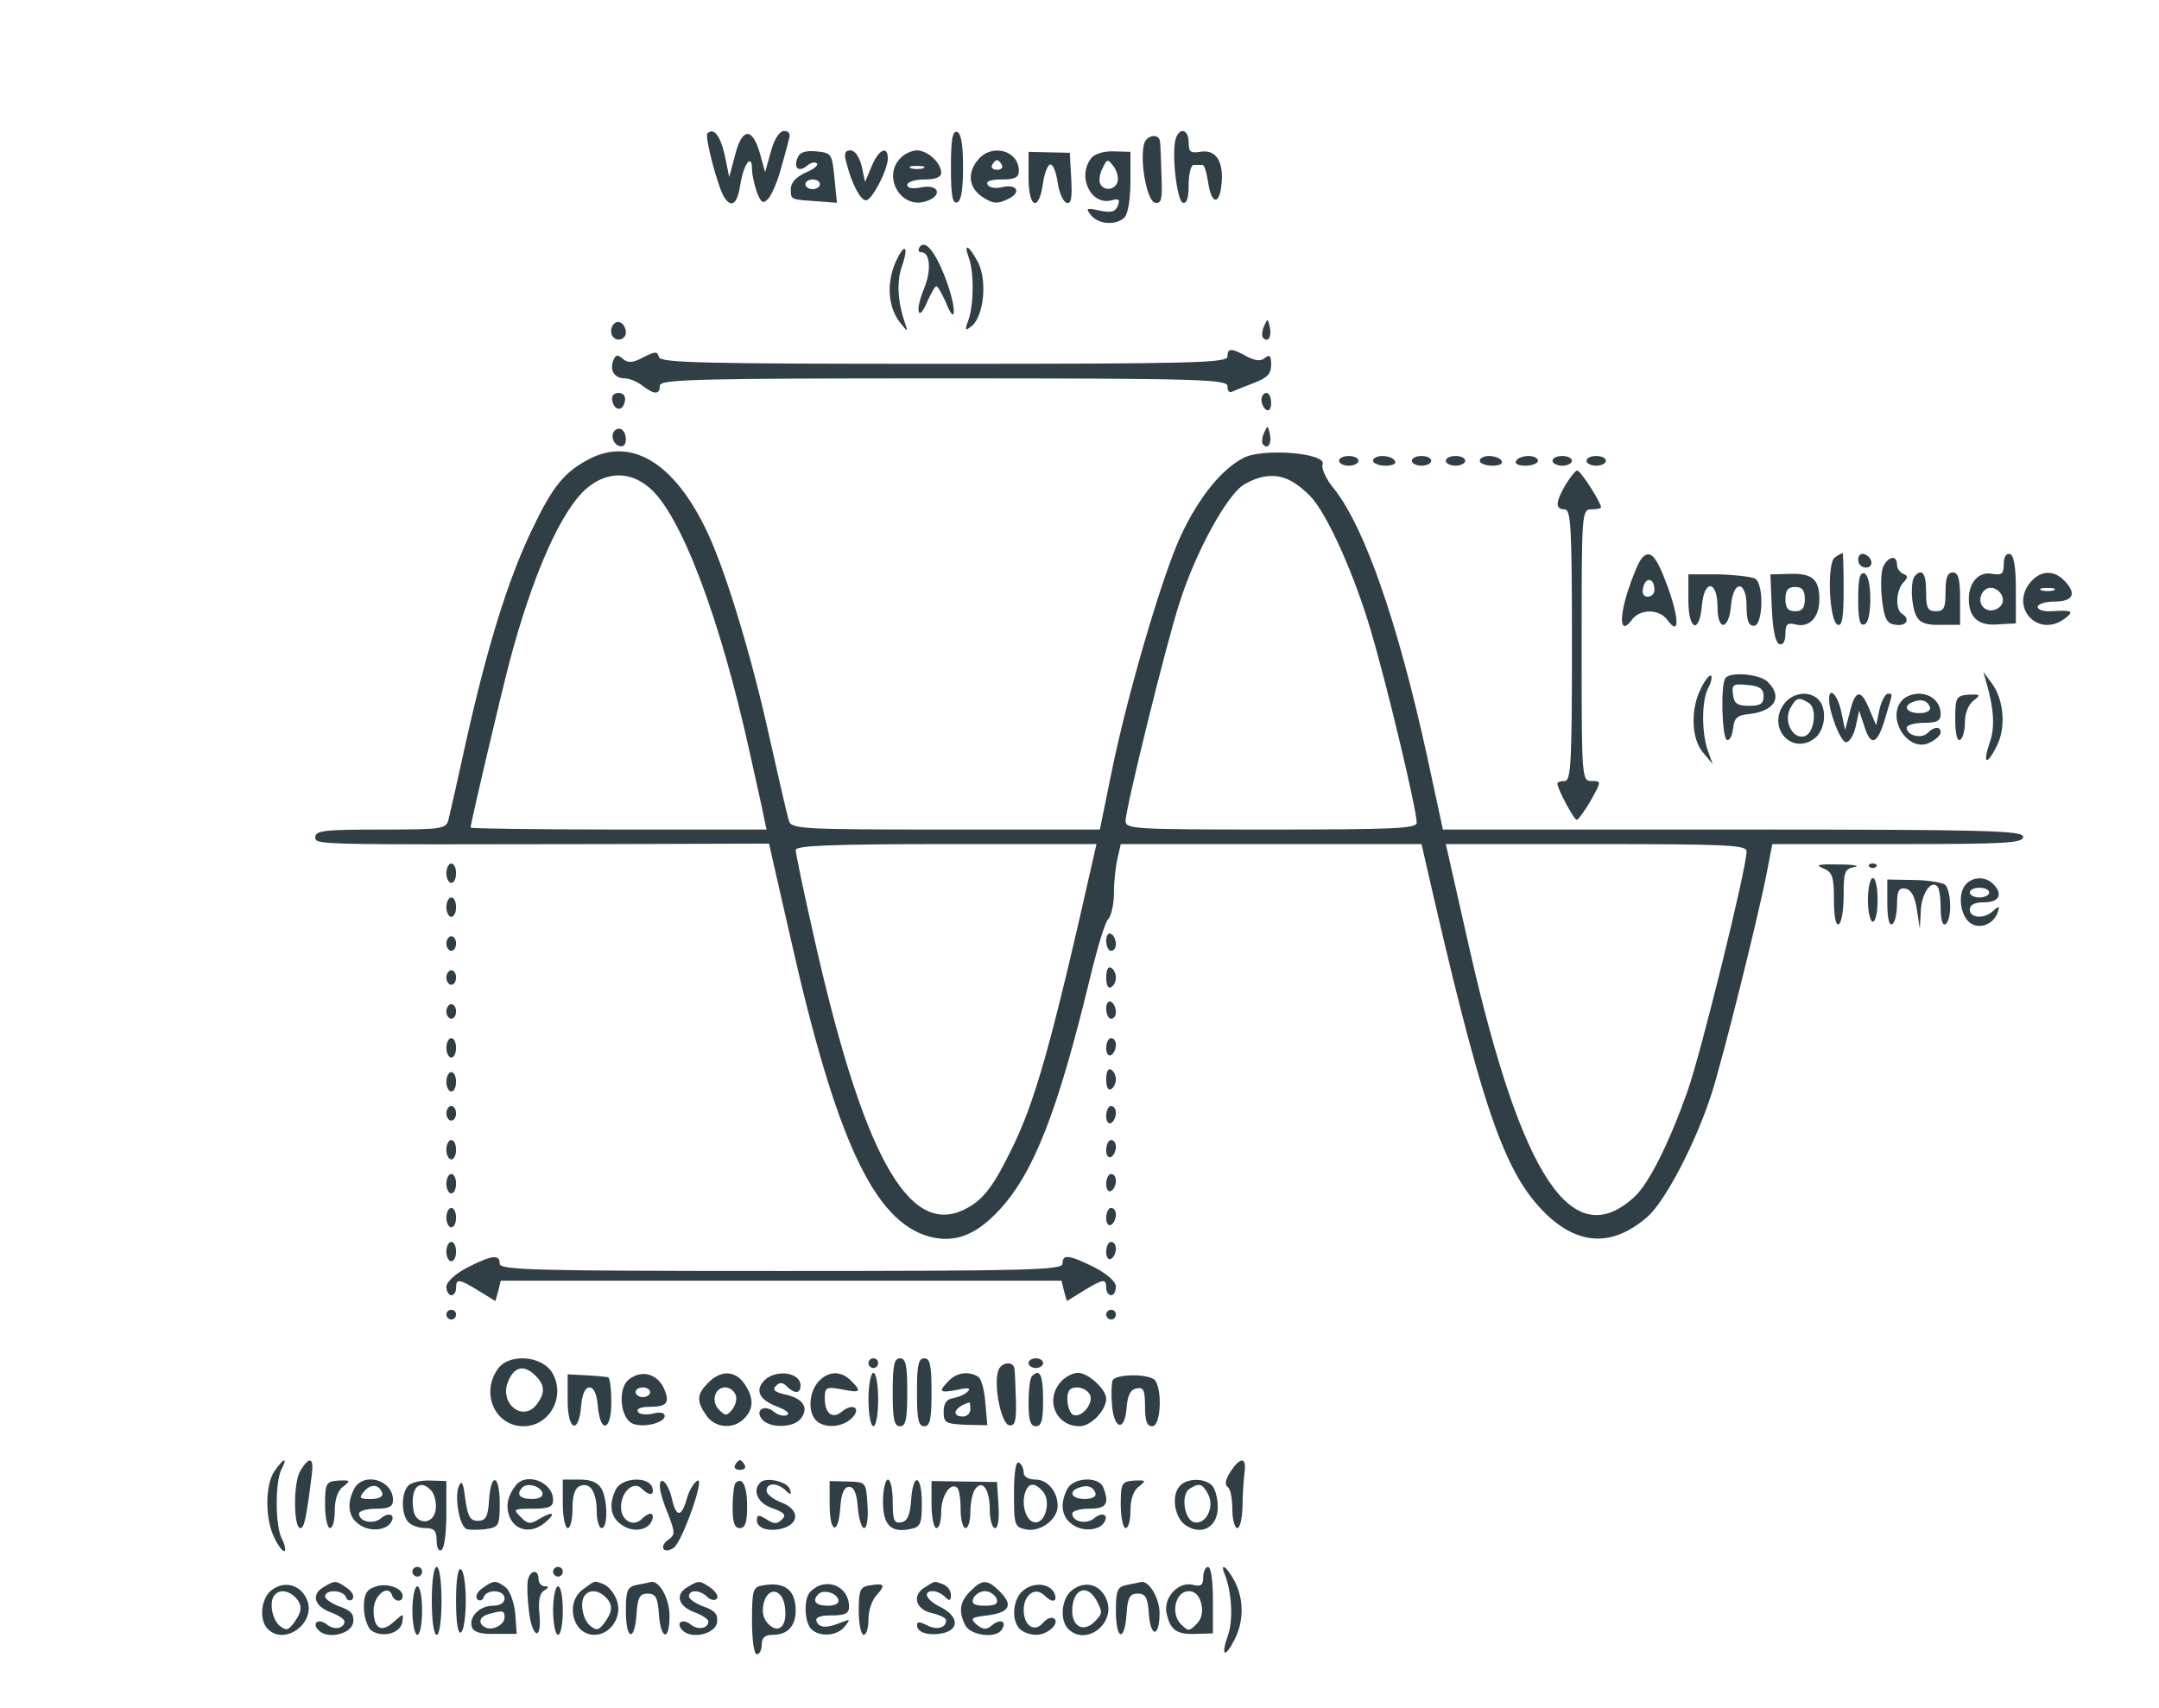 <svg fill="#303f46" style="background-color:#fff;" width="445" height="352" viewbox="0 0 445 352" xmlns="http://www.w3.org/2000/svg"><g transform="translate(0 352) scale(.1 -.1)"><path d="m1458 3245c-6-6 22-113 35-132 15-23 27-13 33 27 7 43 24 65 24 31 0-11 5-32 10-47 9-23 13-25 24-13 7 8 18 34 25 59s15 53 17 63c4 11 0 17-10 17-9 0-20-16-27-42l-12-43-11 40c-16 54-37 51-51-5l-12-45-9 44c-9 41-23 59-36 46z"/><path d="m1960 3175c0-57 3-76 13-72 8 2 12 26 12 72s-4 70-12 73c-10 3-13-16-13-73z"/><path d="m2424 3236c-10-25 1-129 14-134 8-2 12 9 12 37 0 23 5 41 10 41h18c4 1 9-15 12-35 7-48 24-49 28-2 4 46-13 70-45 64-19-3-23 0-23 19 0 26-17 33-26 10z"/><path d="m2358 3223c-9-36 6-118 23-121 13-2 15 7 13 55-1 32-2 64-3 71-2 18-28 14-33-5z"/><path d="m1644 3195c-9-21 2-31 19-17 8 7 17 9 21 5 3-4-7-12-24-19-19-9-30-20-30-34 0-22-1-21 55-25l40-3-5 51c-5 50-6 52-38 55-22 2-34-2-38-13zm46-55c0-5-7-10-15-10s-15 5-15 10c0 6 7 10 15 10s15-4 15-10z"/><path d="m1745 3183c10-40 28-76 40-76s44 61 45 86c0 28-19 19-33-15l-14-33-7 33c-5 19-14 32-23 32-12 0-14-7-8-27z"/><path d="m1856 3194c-37-37-1-103 49-90 38 10 33 37-5 30-19-4-30-2-30 5 0 6 16 11 35 11 24 0 35 5 35 14 0 20-28 46-50 46-10 0-26-7-34-16zm47-21c-7-2-19-2-25 0-7 3-2 5 12 5s19-2 13-5z"/><path d="m2017 3192c-24-27-21-59 8-78 21-14 31-15 51-5 30 13 22 33-11 25-12-3-26-1-29 5-5 7 5 11 28 11 28 0 36 4 36 18 0 41-54 57-83 24zm48-12c3-5-1-10-10-10s-13 5-10 10c3 6 8 10 10 10s7-4 10-10z"/><path d="m2120 3153c0-64 22-70 30-9 3 20 10 37 15 37 6 0 12-17 15-37 3-21 11-39 18-42 10-3 12 9 10 49l-3 54-42 1-43 1v-54z"/><path d="m2250 3195c-31-38-2-99 41-88 15 4 18 2 13-11s-14-15-38-10c-27 6-29 5-17-10 16-19 52-21 69-4 7 7 12 39 12 73v62l-34 1c-19 1-39-5-46-13zm53-51c-6-17-30-18-36-1-2 6 0 21 6 31 9 19 10 19 23 2 7-10 10-24 7-32z"/><path d="m1895 3010c-3-5-2-10 4-10 18 0 21-37 6-74-9-21-14-43-11-49 2-7 10 3 17 21 8 17 16 32 19 32s11-15 19-32c22-56 23-14 1 45s-44 85-55 67z"/><path d="m1844 2975c-17-43-13-90 12-121 15-19 16-19 9 1-15 44-17 85-6 116 16 46 4 49-15 4z"/><path d="m1997 2988c11-30 10-97-1-128-8-22-7-23 7-12 25 21 32 93 13 131-19 36-31 42-19 9z"/><path d="m1266 2853c-12-12-6-33 9-33 8 0 15 6 15 14 0 17-14 28-24 19z"/><path d="m2605 2847c-4-10-5-21-1-24 10-10 18 4 13 24-4 17-4 17-12 0z"/><path d="m1327 2784c-22-12-32-13-43-4-11 10-15 9-20-3-8-21 3-37 24-37 9 0 26-7 36-15 25-19 36-19 36 0 0 13 72 15 585 15 527 0 585-2 585-16 0-9 3-14 8-12 4 2 24 10 45 18 29 11 37 19 37 38s-3 22-13 14c-8-7-19-6-37 3-32 18-40 18-40 0 0-13-72-15-584-15-497 0-585 2-588 14s-7 12-31 0z"/><path d="m1262 2694c4-21 22-23 26-1 2 10-3 17-13 17s-15-6-13-16z"/><path d="m2600 2696c0-8 5-18 10-21 6-3 10 3 10 14 0 12-4 21-10 21-5 0-10-6-10-14z"/><path d="m1265 2630c-7-12 2-30 16-30 12 0 12 27 0 35-5 3-12 1-16-5z"/><path d="m2605 2627c-4-10-5-21-1-24 10-10 18 4 13 24-4 17-4 17-12 0z"/><path d="m1215 2574c-52-27-76-56-120-149-48-101-90-235-135-436-16-74-32-144-35-156-5-22-9-23-140-23-113 0-135-2-135-15 0-17-12-16 605-15l330 1 44-193c94-417 172-585 286-617 52-14 96 2 145 55 71 77 120 203 186 475 15 63 32 119 38 124 6 6 12 30 12 55 0 26 4 58 8 73l6 27h310 310l5-22c119-523 164-655 252-741 68-65 138-67 209-5 37 33 99 152 132 254 23 72 95 360 113 452l12 62h258c224 0 259 2 259 15s-73 15-598 15h-598l-33 153c-60 274-128 469-191 549-17 20-27 43-24 51 9 23-124 34-163 13-45-23-92-81-129-160-38-81-111-329-144-493l-23-113h-318c-294 0-318 1-323 18-3 9-21 87-40 172-38 173-95 359-134 435-66 133-152 183-237 139zm123-59c65-54 146-268 207-545 14-63 28-125 30-137l5-23h-305c-168 0-305 2-305 4 0 9 60 264 80 341 48 181 107 314 160 359 41 34 88 35 128 1zm1332 8c14-9 30-24 37-33 35-44 85-158 117-265 35-117 96-374 96-401 0-12-50-14-300-14-285 0-300 1-300 18 0 25 85 371 112 452 33 103 97 220 132 241 39 23 74 24 106 2zm-415-765c-89-395-122-512-173-613-37-75-58-101-96-119-115-55-209 118-310 570-20 88-36 166-36 172 0 9 81 12 310 12h310l-5-22zm1345 7c0-34-94-416-122-495-38-107-79-189-109-217-128-118-232 38-339 506-22 97-42 186-45 199l-5 22h310c270 0 310-2 310-15z"/><path d="m2760 2570c0-5 9-10 20-10s20 5 20 10c0 6-9 10-20 10s-20-4-20-10z"/><path d="m2830 2570c0-5 12-10 26-10s23 4 19 10c-3 6-15 10-26 10-10 0-19-4-19-10z"/><path d="m2910 2570c0-5 9-10 20-10s20 5 20 10c0 6-9 10-20 10s-20-4-20-10z"/><path d="m2980 2570c0-5 9-10 20-10s20 5 20 10c0 6-9 10-20 10s-20-4-20-10z"/><path d="m3050 2570c0-5 12-10 26-10s23 4 19 10c-3 6-15 10-26 10-10 0-19-4-19-10z"/><path d="m3125 2570c-4-6 5-10 19-10s26 5 26 10c0 6-9 10-19 10-11 0-23-4-26-10z"/><path d="m3200 2570c0-5 9-10 20-10s20 5 20 10c0 6-9 10-20 10s-20-4-20-10z"/><path d="m3270 2570c0-5 9-10 20-10s20 5 20 10c0 6-9 10-20 10s-20-4-20-10z"/><path d="m3227 2521c-21-36-22-51-2-51 13 0 15-38 15-280s-2-280-15-280c-8 0-15-2-15-5 0-11 34-75 40-75 3 0 16 18 29 40 22 40 22 40 2 40-21 0-21 4-21 280 0 273 0 280 20 280 11 0 20 2 20 4 0 10-42 76-49 76-4 0-14-13-24-29z"/><path d="m3383 2368c-6-7-19-39-29-70-18-59-13-87 10-55 17 22 55 22 72 0 25-35 26-3 3 63-25 69-38 84-56 62zm27-64c0-8-6-14-14-14-9 0-12 7-9 20 6 22 23 18 23-6z"/><path d="m3782 2371c-17-11-12-133 6-139 9-3 12 16 12 72 0 42-1 76-2 76-2 0-9-4-16-9z"/><path d="m3830 2366c0-9 7-16 16-16 17 0 14 22-4 28-7 2-12-3-12-12z"/><path d="m4130 2357c0-20-4-23-23-20-28 6-49-17-49-52 0-38 20-56 61-52l36 2v69c0 47-4 71-12 74-8 2-13-6-13-21zm-2-70c4-20-25-34-40-19s-1 44 19 40c10-2 19-11 21-21z"/><path d="m3882 2353c-5-10-6-40-3-68 5-42 10-51 29-53 22-3 30 12 12 23-14 9-12 48 3 64 10 11 10 14 0 18-7 3-13 11-13 19 0 20-17 18-28-3z"/><path d="m3480 2282c0-62 23-70 28-9 5 54 32 50 32-4 0-52 24-48 28 4 5 53 32 50 32-3 0-29 4-40 15-40 19 0 21 85 3 97-7 4-41 8-75 9h-63v-54z"/><path d="m3652 2266c2-44 7-71 16-74 7-2 12 6 12 21 0 20 4 24 20 20 29-8 50 14 50 52 0 41-15 54-63 52l-38-1 3-70zm68 19c0-18-5-25-20-25s-20 7-20 25 5 25 20 25 20-7 20-25z"/><path d="m3830 2285c0-41 3-56 13-52 7 2 12 22 12 52s-5 50-12 53c-10 3-13-12-13-53z"/><path d="m3947 2333c-10-10-8-62 3-83 7-14 21-19 50-18h40v54c0 41-4 54-15 54s-15-11-15-40c0-33-3-40-20-40s-20 7-20 40c0 38-8 49-23 33z"/><path d="m4187 2322c-47-52 13-119 69-77 20 15 15 18-28 15-16-1-28 3-28 9s16 11 35 11c39 0 46 17 19 44-21 21-47 20-67-2zm46-19c-7-2-19-2-25 0-7 3-2 5 12 5s19-2 13-5z"/><path d="m3506 2101c-22-42-20-104 4-132l20-24-10 28c-13 37-13 103 1 129 6 11 8 22 6 25-3 3-13-9-21-26z"/><path d="m3557 2123c-11-10-8-121 2-128 5-3 11 7 13 22 2 23 9 29 33 31 53 6 70 35 39 66-15 16-75 22-87 9zm78-38c0-16-7-20-30-20-24 0-31 5-33 23-3 21 0 23 30 20 25-2 33-8 33-23z"/><path d="m4095 2110c15-52 17-91 6-121-15-44-6-48 14-8 20 38 16 96-10 131l-17 23 7-25z"/><path d="m3675 2066c-31-48 18-102 64-69 23 16 28 62 9 81-20 20-56 14-73-12zm53 5c19-12 11-65-10-69-24-5-42 32-28 58 12 22 18 24 38 11z"/><path d="m3770 2079c0-28 24-89 35-89 7 0 16 15 20 33l7 32 11-33c13-42 27-37 43 19 16 53 16 49 5 49-5 0-13-15-17-32l-7-33-14 33c-17 42-29 41-40-5l-10-38-8 38c-7 34-25 53-25 26z"/><path d="m3922 2078c-37-37 12-113 57-88 12 6 21 15 21 20 0 13-13 13-27-1-13-13-43-5-43 11 0 5 16 10 35 10 27 0 35 4 35 18 0 24-19 42-45 42-12 0-26-5-33-12zm56-16c2-7-7-12-22-12-27 0-35 15-13 23 17 7 30 3 35-11z"/><path d="m4030 2037c0-29 4-46 10-42 6 3 10 20 10 37 0 18 8 37 18 44 15 12 14 13-10 12-26-2-28-5-28-51z"/><path d="m920 1720c0-11 5-20 10-20 6 0 10 9 10 20s-4 20-10 20c-5 0-10-9-10-20z"/><path d="m3758 1730c19-8 22-17 22-65 0-35 4-54 10-50 6 3 10 30 10 60 0 48 2 54 23 58 12 2-3 5-33 5-42 1-50-1-32-8z"/><path d="m3853 1733c4-3 10-3 14 0 3 4 0 7-7 7s-10-3-7-7z"/><path d="m3850 1665c0-25 5-45 10-45 6 0 10 20 10 45s-4 45-10 45c-5 0-10-20-10-45z"/><path d="m3890 1658c0-30 4-47 10-43 6 3 10 22 10 41 0 28 4 35 18 32 11-2 19-16 23-43l6-40 2 36c1 36 21 66 34 52 4-3 7-24 7-45 0-24 4-37 10-33 14 9 12 72-2 82-7 4-37 9-65 9l-53 1v-49z"/><path d="m4051 1696c-17-20-10-67 12-80 19-12 48 0 55 25 4 11 2 12-9 2-18-18-49-16-49 2 0 10 10 15 30 15 31 0 39 17 18 38-16 16-43 15-57-2zm49-16c0-5-9-10-20-10s-20 5-20 10c0 6 9 10 20 10s20-4 20-10z"/><path d="m920 1650c0-11 5-20 10-20 6 0 10 9 10 20s-4 20-10 20c-5 0-10-9-10-20z"/><path d="m2280 1581c0-12 5-21 10-21 6 0 10 6 10 14s-4 18-10 21c-5 3-10-3-10-14z"/><path d="m920 1575c0-8 5-15 10-15 6 0 10 7 10 15s-4 15-10 15c-5 0-10-7-10-15z"/><path d="m2280 1505c0-15 4-24 10-20 6 3 10 12 10 20s-4 17-10 20c-6 4-10-5-10-20z"/><path d="m920 1505c0-8 5-15 10-15 6 0 10 7 10 15s-4 15-10 15c-5 0-10-7-10-15z"/><path d="m2280 1441c0-12 5-21 10-21 6 0 10 6 10 14s-4 18-10 21c-5 3-10-3-10-14z"/><path d="m920 1435c0-8 5-15 10-15 6 0 10 7 10 15s-4 15-10 15c-5 0-10-7-10-15z"/><path d="m920 1360c0-11 5-20 10-20 6 0 10 9 10 20s-4 20-10 20c-5 0-10-9-10-20z"/><path d="m2280 1359c0-11 5-17 10-14 6 3 10 13 10 21s-4 14-10 14c-5 0-10-9-10-21z"/><path d="m2280 1295c0-15 4-24 10-20 6 3 10 12 10 20s-4 17-10 20c-6 4-10-5-10-20z"/><path d="m920 1290c0-11 5-20 10-20 6 0 10 9 10 20s-4 20-10 20c-5 0-10-9-10-20z"/><path d="m920 1225c0-8 5-15 10-15 6 0 10 7 10 15s-4 15-10 15c-5 0-10-7-10-15z"/><path d="m2280 1219c0-11 5-17 10-14 6 3 10 13 10 21s-4 14-10 14c-5 0-10-9-10-21z"/><path d="m920 1150c0-11 5-20 10-20 6 0 10 9 10 20s-4 20-10 20c-5 0-10-9-10-20z"/><path d="m2280 1149c0-11 5-17 10-14 6 3 10 13 10 21s-4 14-10 14c-5 0-10-9-10-21z"/><path d="m920 1080c0-11 5-20 10-20 6 0 10 9 10 20s-4 20-10 20c-5 0-10-9-10-20z"/><path d="m2280 1079c0-11 5-17 10-14 6 3 10 13 10 21s-4 14-10 14c-5 0-10-9-10-21z"/><path d="m920 1010c0-11 5-20 10-20 6 0 10 9 10 20s-4 20-10 20c-5 0-10-9-10-20z"/><path d="m2280 1009c0-11 5-17 10-14 6 3 10 13 10 21s-4 14-10 14c-5 0-10-9-10-21z"/><path d="m920 940c0-11 5-20 10-20 6 0 10 9 10 20s-4 20-10 20c-5 0-10-9-10-20z"/><path d="m2280 939c0-11 5-17 10-14 6 3 10 13 10 21s-4 14-10 14c-5 0-10-9-10-21z"/><path d="m963 907c-25-13-42-29-43-39 0-10 5-18 10-18 6 0 10 7 10 15 0 20 6 19 47-6l34-21 6 21 5 21h578 578l5-21 6-21 34 21c41 25 47 26 47 6 0-8 5-15 10-15 6 0 10 8 10 18s-18 26-45 40c-53 26-65 27-65 7 0-13-71-15-580-15s-580 2-580 15c0 20-16 18-67-8z"/><path d="m920 810c0-5 5-10 10-10 6 0 10 5 10 10 0 6-4 10-10 10-5 0-10-4-10-10z"/><path d="m2280 810c0-5 5-10 10-10 6 0 10 5 10 10 0 6-4 10-10 10-5 0-10-4-10-10z"/><path d="m1026 698c-36-51-5-118 53-118 54 0 87 61 60 109-21 37-90 42-113 9zm78-14c19-19 20-35 3-58-29-40-80 2-59 48 13 30 33 33 56 10z"/><path d="m1790 710c0-5 5-10 10-10 6 0 10 5 10 10 0 6-4 10-10 10-5 0-10-4-10-10z"/><path d="m1840 650c0-56 3-70 15-70s15 14 15 70-3 70-15 70-15-14-15-70z"/><path d="m1890 650c0-56 3-70 15-70s15 14 15 70-3 70-15 70-15-14-15-70z"/><path d="m2120 710c0-5 7-10 15-10s15 5 15 10c0 6-7 10-15 10s-15-4-15-10z"/><path d="m2057 693c-9-32 7-108 23-111 12-2 15 8 14 50-1 29-2 59-3 66-2 18-29 14-34-5z"/><path d="m1170 633c0-63 23-71 28-10 2 23 8 37 17 37s15-14 17-37c5-59 28-54 28 6 0 28-3 52-7 52-5 1-25 3-45 4l-38 2v-54z"/><path d="m1297 677c-23-16-20-75 4-90 19-12 69-1 69 14 0 7-10 9-24 5-14-3-28-2-31 4-4 6 6 10 24 10 37 0 43 9 28 41-15 28-45 35-70 16zm43-27c0-5-7-10-15-10s-15 5-15 10c0 6 7 10 15 10s15-4 15-10z"/><path d="m1460 670c-24-24-25-38-4-68 18-26 56-29 78-6 20 20 20 43 0 72-19 27-48 28-74 2zm56-25c4-8 0-22-7-31-11-13-14-13-27 0-17 17-9 46 13 46 9 0 18-7 21-15z"/><path d="m1576 675c-21-21-11-41 27-55 18-7 26-14 19-17s-19 0-27 7c-20 16-40 3-24-16 15-18 63-18 79 1 18 22 6 42-30 50-23 5-29 10-21 18s14 8 23-1c16-16 28-15 28 2 0 27-50 34-74 11z"/><path d="m1687 672c-20-22-22-63-5-80s54-15 74 5 2 32-21 13c-19-16-35-4-35 27 0 23 2 25 35 19 39-8 42-5 19 18-21 21-47 20-67-2z"/><path d="m1790 635c0-30 5-55 10-55 6 0 10 25 10 55s-4 55-10 55c-5 0-10-25-10-55z"/><path d="m1956 674c-23-23-20-26 17-19 21 5 29 4 22-3-5-6-19-12-30-14-14-2-20-11-20-28 0-23 4-25 45-27l45-1-4 46c-2 26-8 50-15 54-18 12-44 9-60-8zm44-59c0-8-7-15-15-15-26 0-18 20 13 29 1 1 2-6 2-14z"/><path d="m2127 683c-4-3-7-28-7-55 0-36 4-48 15-48 12 0 15 13 15 55 0 51-7 65-23 48z"/><path d="m2187 672c-34-37-11-92 38-92 24 0 55 33 55 57 0 19-37 53-58 53-11 0-26-8-35-18zm60-28c7-19-20-49-36-40-6 4-11 18-11 32 0 17 5 24 20 24 11 0 23-7 27-16z"/><path d="m2293 674c-2-7-3-29-1-50 4-51 26-56 30-7 2 27 8 39 21 41 14 3 17-4 17-37 0-30 4-41 15-41 19 0 21 85 3 97-19 12-80 10-85-3z"/><path d="m566 488c-20-29-20-100 0-139 8-17 18-29 21-26 2 3 0 14-6 25-14 26-14 117-1 143 14 26 5 24-14-3z"/><path d="m619 488c-15-24-14-118 0-118 8 0 12 17 24 113 4 33-6 35-24 5z"/><path d="m1515 500c-3-5 1-10 10-10s13 5 10 10c-3 6-8 10-10 10s-7-4-10-10z"/><path d="m2090 442c0-67 1-70 26-75 29-5 64 21 64 49 0 29-21 54-45 54-15 0-25 6-25 14s-4 18-10 21c-6 4-10-20-10-63zm60 3c17-21 4-67-18-63-18 3-28 39-18 64 7 18 20 18 36-1z"/><path d="m2536 486c-10-15-12-27-6-31 6-3 10-24 10-46 0-21 5-39 10-39 6 0 10 19 11 43 0 23 2 54 4 70 5 34-8 35-29 3z"/><path d="m670 418c0-26 5-48 10-48 6 0 10 16 10 36 0 23 6 42 18 50 15 12 14 13-10 12-26-2-28-5-28-50z"/><path d="m730 451c-16-31-12-59 11-74 21-15 55-12 65 5 10 16-5 22-21 8-16-13-45-7-45 10 0 5 16 10 35 10 27 0 35 4 35 18 0 41-60 59-80 23zm58-9c2-7-7-12-23-12-24 0-26 2-15 15 14 17 31 16 38-3z"/><path d="m842 458c-16-16-15-61 0-76 7-7 22-12 35-12 18 0 23-6 23-26 0-14 4-23 10-19 6 3 10 37 10 74v68l-33 1c-19 1-39-4-45-10zm48-12c6-8 10-25 8-38-4-32-42-32-46 0-7 46 14 66 38 38z"/><path d="m946 457c-10-22 1-84 16-89 6-2 24-2 40 0 26 4 28 7 28 53 0 60-18 65-22 7-2-35-7-43-23-43s-21 9-26 45c-4 33-7 40-13 27z"/><path d="m1063 458c-17-22-21-42-13-64 12-30 45-36 73-13 25 21 17 25-13 7-16-10-23-10-37 5-16 16-15 17 25 17 34 0 42 4 42 18 0 37-55 58-77 30zm55-15c2-8-6-13-22-13-25 0-33 10-19 24 10 10 36 3 41-11z"/><path d="m1160 420c0-27 5-50 10-50 6 0 10 18 10 40 0 28 5 43 16 47 21 8 34-13 34-54 0-18 5-33 10-33 13 0 13 56 0 81-8 13-21 19-45 19h-35v-50z"/><path d="m1270 451c-16-31-12-59 11-74 23-17 55-12 63 9 6 17-6 18-21 3-18-18-43-3-43 24 0 32 26 55 42 39 17-17 28-15 22 3-9 22-61 19-74-4z"/><path d="m1360 456c0-9 7-34 17-57 15-39 15-43-1-54-18-14-8-29 12-16 17 10 65 144 50 139-7-3-17-19-22-36-11-40-22-41-31-2-7 32-25 51-25 26z"/><path d="m1516 463c-3-3-6-26-6-50 0-32 4-43 15-43s15 12 15 44c0 43-10 63-24 49z"/><path d="m1567 464c-17-17-5-43 25-53 25-9 29-14 20-23-10-10-17-10-32 0-16 10-20 10-20-2 0-18 29-25 58-15 31 12 27 39-8 52-16 6-30 17-30 24 0 17 22 17 39 1 11-11 13-10 9 2-5 16-49 26-61 14z"/><path d="m1710 419c0-60 18-65 22-6 2 29 8 42 18 42s16-13 18-42c2-24 8-43 13-43 6 0 9 21 7 48-3 47-3 47-40 48l-38 1v-48z"/><path d="m1820 425c0-49 16-65 56-57 21 4 24 10 24 53 0 60-18 65-22 7-2-31-8-44-20-46-15-3-18 4-18 42 0 25-4 46-10 46-5 0-10-20-10-45z"/><path d="m1920 419c0-27 5-49 10-49 6 0 10 15 10 34 0 33 20 62 33 49 4-3 7-24 7-45s5-38 10-38c6 0 10 15 10 33 0 17 4 38 9 46 15 23 31 2 31-40 0-21 5-39 11-39s9 19 7 48l-3 47-67 1-68 1v-48z"/><path d="m2200 451c-16-31-12-59 11-74 21-15 55-12 65 5 10 16-5 22-21 8-16-13-45-7-45 10 0 5 16 10 35 10 36 0 42 10 29 44-9 23-61 21-74-3zm58-9c2-7-7-12-22-12-27 0-35 15-13 23 17 7 30 3 35-11z"/><path d="m2310 418c0-26 5-48 10-48 6 0 10 16 10 36 0 23 6 42 18 50 15 12 14 13-10 12-26-2-28-5-28-50z"/><path d="m2431 456c-18-21-9-67 14-81 33-21 65-2 65 38 0 18-5 38-12 45-16 16-53 15-67-2zm59-16c14-26-4-63-28-58-21 4-29 57-10 69 20 13 26 11 38-11z"/><path d="m850 280c0-5 5-10 10-10 6 0 10 5 10 10 0 6-4 10-10 10-5 0-10-4-10-10z"/><path d="m890 220c0-40 4-70 10-70s10 30 10 70-4 70-10 70-10-30-10-70z"/><path d="m940 220c0-45 4-69 10-65 6 3 10 33 10 65s-4 62-10 65c-6 4-10-20-10-65z"/><path d="m1140 280c0-5 5-10 10-10 6 0 10 5 10 10 0 6-4 10-10 10-5 0-10-4-10-10z"/><path d="m2480 269c0-17-5-20-21-16-31 8-63-28-54-61 8-33 21-42 62-40l33 1v69c0 39-4 68-10 68-5 0-10-10-10-21zm-4-55c4-17 1-31-10-42-15-15-17-15-32 0-22 22-11 68 16 68 13 0 22-9 26-26z"/><path d="m2525 273c14-36 17-93 6-124-15-42-7-49 13-10 20 38 20 84 1 121-17 32-32 41-20 13z"/><path d="m1088 263c-2-10-1-38 2-62 6-57 27-66 22-10-3 28 0 44 9 50 10 6 11 9 2 9-7 0-13 7-13 15 0 21-17 19-22-2z"/><path d="m561 243c-23-16-28-62-9-81 36-36 102 15 80 62-13 29-45 38-71 19zm47-15c16-16 15-30-2-53-12-16-16-17-30-6-16 14-22 52-9 64 10 11 28 8 41-5z"/><path d="m668 249c-27-15-21-39 12-52 17-6 30-15 30-19 0-15-21-19-36-7-17 14-33 4-17-12 19-19 68-7 71 17 2 16-4 24-27 32-17 6-31 16-31 21 0 15 37 14 43-1 2-7 8-9 13-5 5 5 1 15-10 23-23 16-25 17-48 3z"/><path d="m773 249c-18-6-23-16-23-42 0-19 7-40 14-47 22-17 60-8 65 15 3 20 3 20-17 2-26-24-42-14-42 24 0 30 30 54 38 31 4-14 22-16 22-2 0 17-34 28-57 19z"/><path d="m994 246c-11-8-15-18-10-23 5-4 11-2 13 5 7 17 43 15 43-3 0-9-9-15-24-15-28 0-51-24-43-45 4-10 20-14 49-13h43l-3 42c-2 22-11 47-20 54-20 15-24 15-48-2zm46-60c0-16-27-29-41-20-15 9-10 22 9 27 29 8 32 7 32-7z"/><path d="m1202 244c-38-27-22-94 23-94 34 0 59 39 46 72-5 14-17 28-26 32-21 8-17 9-43-10zm46-16c16-16 15-30-2-53-12-16-16-17-30-6-16 14-22 52-9 64 10 11 28 8 41-5z"/><path d="m1313 253c-20-4-23-11-23-54 0-60 18-65 22-6 2 34 7 42 23 42s21-8 23-42c4-54 22-57 22-4 0 36-21 73-38 70-4-1-17-4-29-6z"/><path d="m1418 249c-27-15-21-39 12-52 17-6 30-15 30-19 0-15-21-19-36-7-17 14-33 4-17-12 19-19 68-7 71 17 2 16-4 24-27 32-17 6-31 16-31 21 0 15 23 14 38-1 6-6 15-8 19-4 5 4-1 14-11 22-23 16-25 17-48 3z"/><path d="m1573 252c-21-3-23-9-23-73 0-39 4-69 10-69s10 9 10 20c0 14 7 20 23 20 30 0 47 18 47 50 0 42-22 60-67 52zm45-46c5-38-13-55-34-34-11 11-14 25-10 43 9 36 40 30 44-9z"/><path d="m1690 252c-8-3-18-10-22-16-12-17-9-61 4-74 17-17 53-15 69 5 12 15 12 16-6 9-31-13-47-12-52 2-3 8 7 12 31 12 28 0 36 4 36 18 0 33-29 54-60 44zm38-29c2-8-6-13-22-13-25 0-33 10-19 24 10 10 36 3 41-11z"/><path d="m1793 252c-20-3-23-9-23-53 0-27 5-49 10-49 6 0 10 14 10 32 0 17 7 40 17 50 19 21 16 25-14 20z"/><path d="m1908 249c-29-16-22-46 12-54 17-4 30-10 30-15 0-16-19-21-40-10-14 7-20 8-20 0 0-16 26-23 56-16 33 9 28 36-9 54-28 14-36 32-14 32 7 0 18-5 25-12 9-9 12-8 12 4 0 9-7 19-16 22-19 7-15 8-36-5z"/><path d="m2e3 240c-22-22-25-42-10-71 12-21 64-27 75-8 11 17-3 23-20 9-12-10-18-10-32 1-14 13-12 15 22 19 46 6 54 21 26 49-26 26-36 26-61 1zm54-15c4-11-2-15-24-15s-28 4-24 15c4 8 14 15 24 15s20-7 24-15z"/><path d="m2111 243c-23-16-28-62-9-81 7-7 22-12 34-12 24 0 50 25 36 34-6 3-15-1-22-9-17-21-40-7-40 26 0 32 24 49 43 30 15-15 27-14 21 3-8 21-40 26-63 9z"/><path d="m2211 243c-23-16-28-62-9-81 36-36 98 11 79 60-12 31-43 41-70 21zm49-22c13-25 13-27-5-45-22-21-45-9-45 23 0 45 30 58 50 22z"/><path d="m2323 253c-20-4-23-11-23-54 0-60 18-65 22-6 2 34 7 42 23 42s21-8 23-43c4-49 22-47 22 3 0 31-22 67-38 64-4-1-17-4-29-6z"/><path d="m850 200c0-27 5-50 10-50 6 0 10 23 10 50 0 28-4 50-10 50-5 0-10-22-10-50z"/><path d="m1140 200c0-27 5-50 10-50 6 0 10 23 10 50 0 28-4 50-10 50-5 0-10-22-10-50z"/></g></svg>